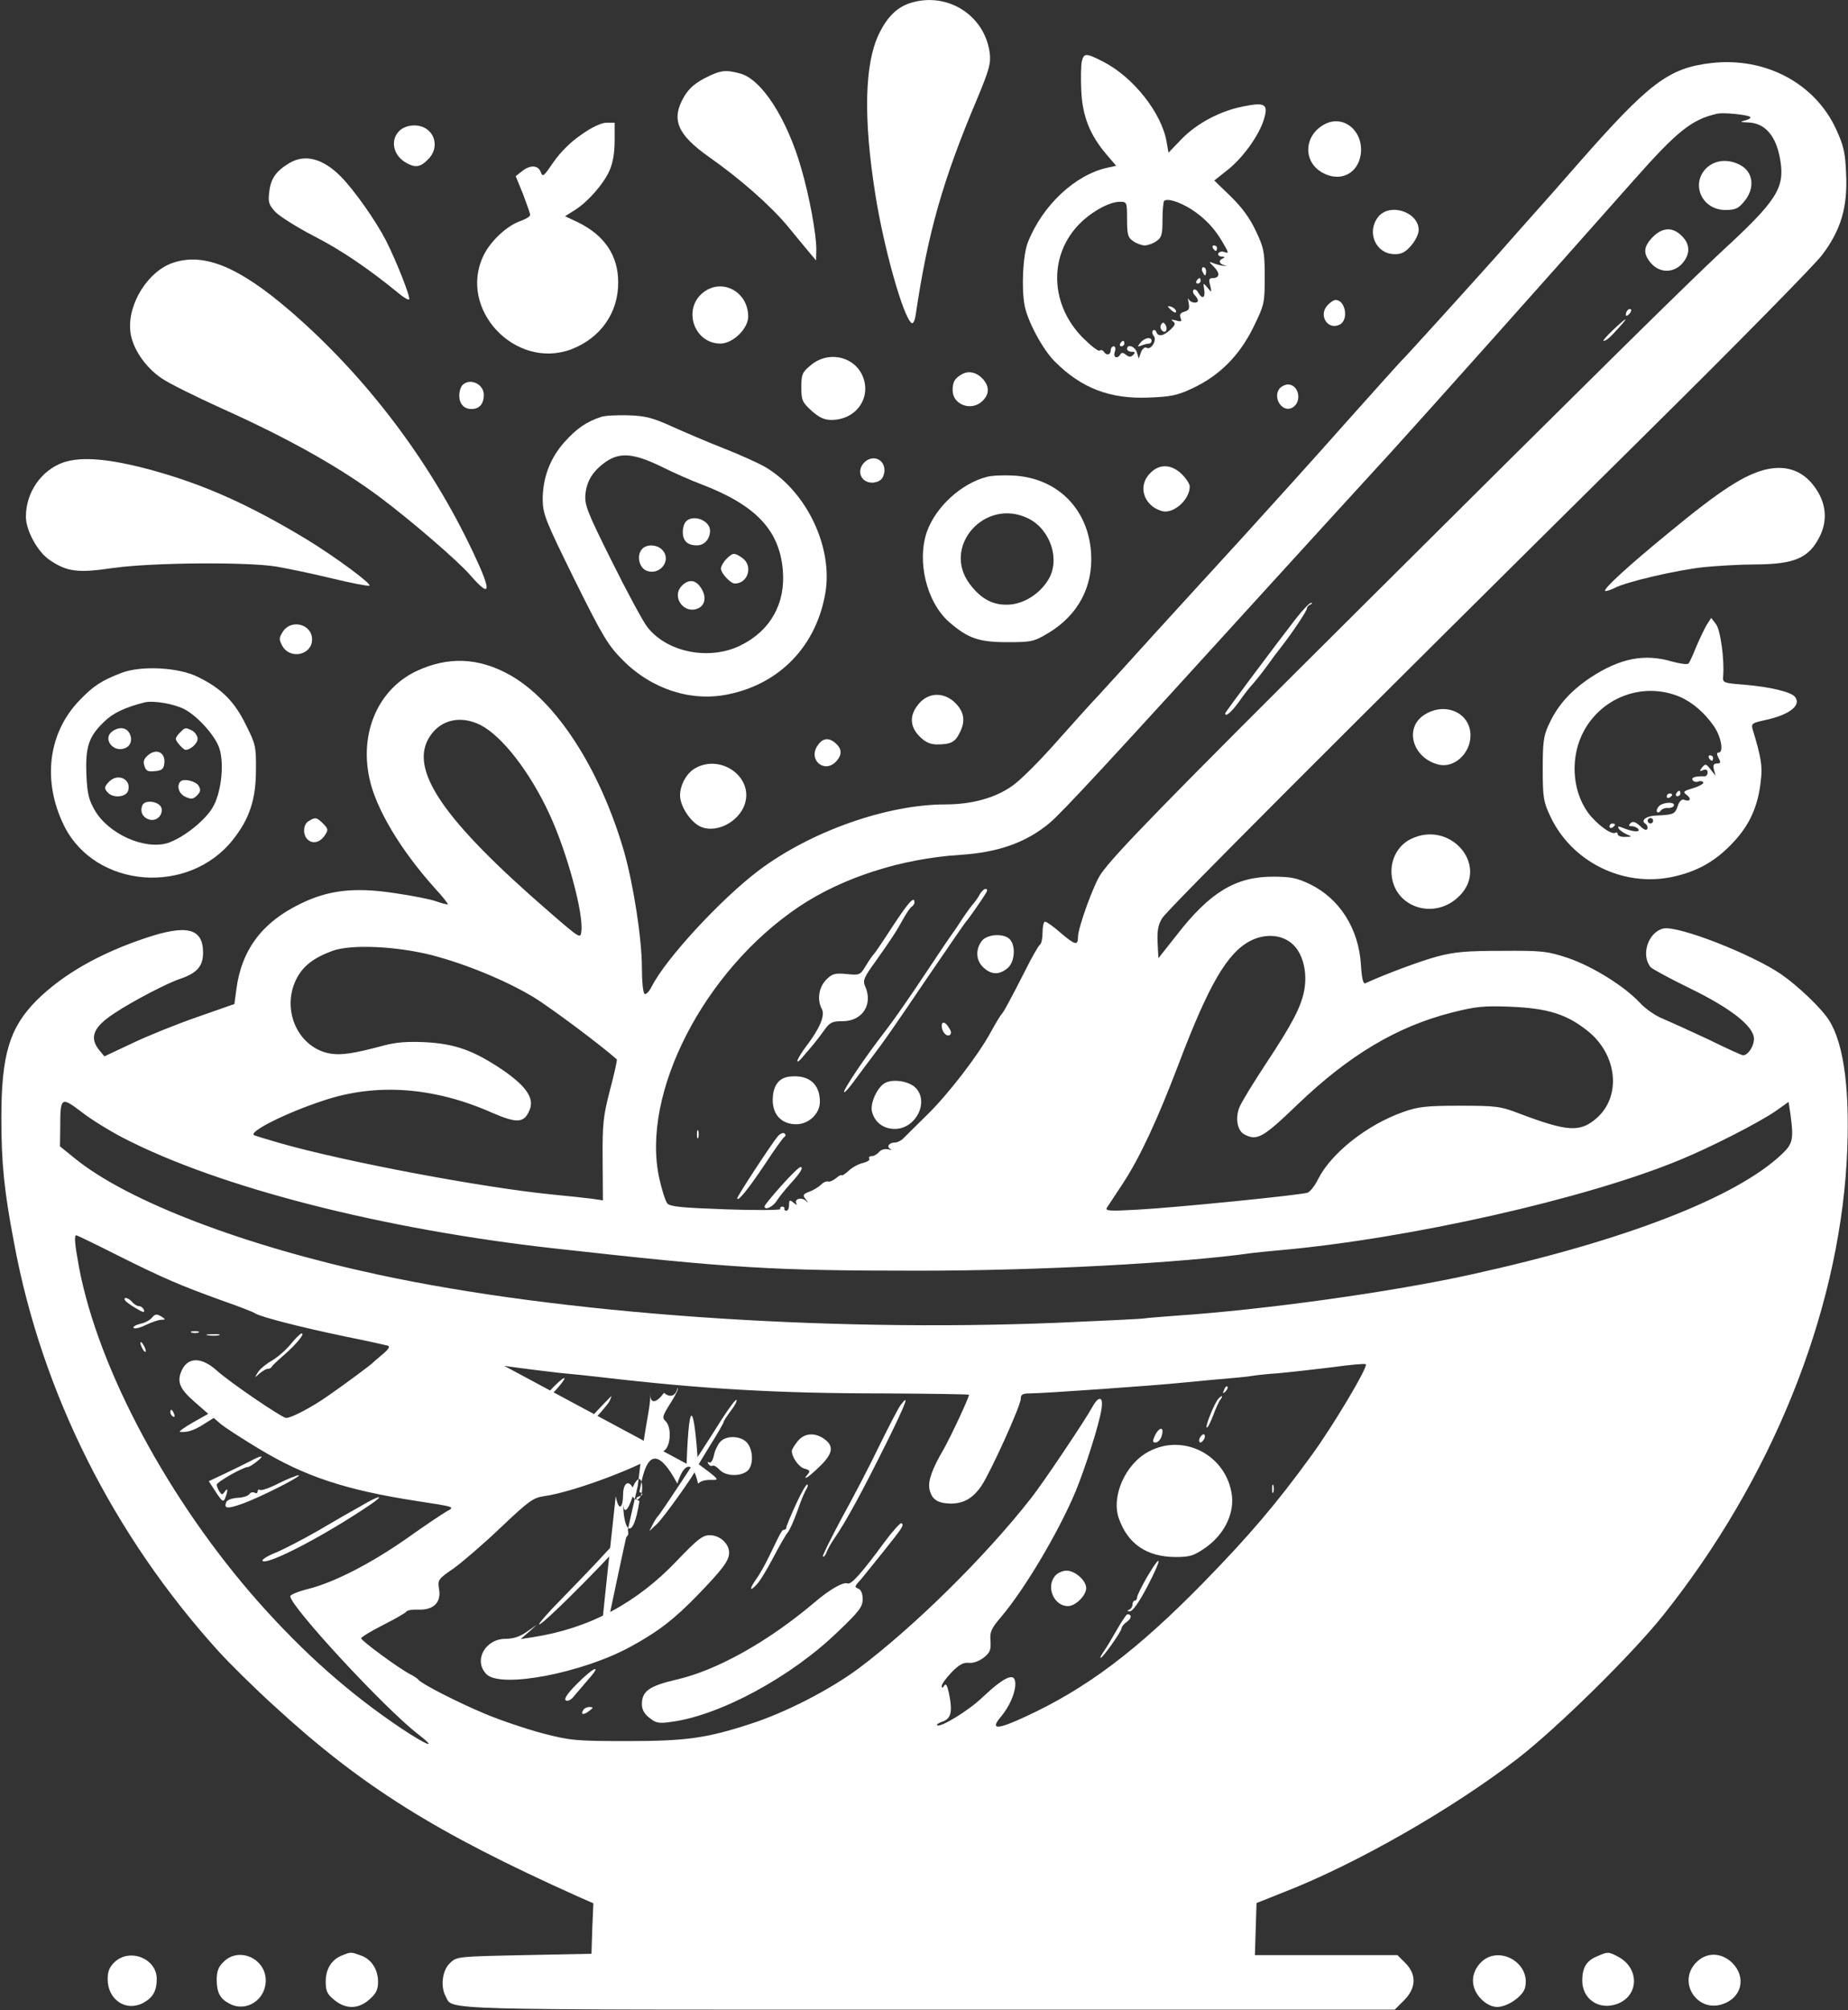 <svg width="904" height="983" viewBox="0 0 904 983" fill="none" xmlns="http://www.w3.org/2000/svg">
<rect x="0" y="0" width="904" height="983" fill="#333333" stroke="none"/>
<path d="M445.733 1.333C439.067 3.333 434.133 8 430 16.533C422.933 30.933 422.267 57.6 428.133 94.667C432.267 121.2 442 155.6 446 158C446.667 158.4 447.467 156.8 447.867 154.4C453.867 113.733 461.2 88 478.133 48C484 33.867 484.8 30.8 484.133 25.733C481.6 7.467 463.6 -4 445.733 1.333Z" fill="white"/>
<path d="M529.2 30C528.8 31.733 528.667 38.267 528.933 44.267C529.467 56.8 533.2 66.133 541.333 75.6L546 81.067L541.733 82C525.867 85.467 509.867 100.533 502.8 118.533C500.4 124.667 499.6 140.533 501.2 149.333C502.667 157.067 510 170.8 516 176.8C529.067 189.867 543.067 195.2 562 194.4C572.667 194 576 193.333 583.333 189.867C596.667 183.6 606.267 173.867 613.067 160.133C618.533 148.933 618.667 148.267 618.667 135.333C618.667 123.067 618.267 121.2 614.267 112.8C611.333 106.533 607.467 101.333 602 96L594 88.267L600.533 83.067C607.867 77.333 615.867 66.267 618.267 58.4C620.533 50.933 618.933 49.867 608.4 52C597.067 54.133 585.467 60.267 577.867 68.133L571.6 74.667L570.667 69.333C568.267 55.2 554.267 37.6 539.6 30.133C531.2 25.867 530.267 25.867 529.2 30ZM582.667 102.267C589.067 106.4 593.867 111.333 597.733 117.867C601.2 123.733 601.333 124.133 598.8 123.2C597.733 122.8 596.533 123.067 596 123.867C595.6 124.667 596.267 125.333 597.6 125.467C598.933 125.467 599.333 125.867 598.4 126.267C595.867 127.2 596.267 129.067 599.067 129.733C600.533 130.133 600.533 130.133 598.667 130C597.2 129.867 594.8 129.2 593.467 128.667C591.2 127.733 591.2 127.867 593.867 130.533C596.933 133.6 596.667 136 593.067 136C591.467 136 591.2 136.8 592 139.6C592.8 143.2 592.8 143.2 590.667 140.667C588.533 138.133 588.533 138.133 589.067 141.6C589.733 145.733 588.133 146.533 586.133 143.067C585.467 141.733 584.4 141.2 583.867 141.733C583.333 142.267 583.6 143.467 584.4 144.267C585.333 145.2 586 146.4 586 146.933C586 148.667 582.267 148.133 581.467 146.267C581.067 145.467 581.067 146.267 581.467 148.133C582 150.933 581.6 151.733 579.467 152.4C577.467 152.933 576.933 153.733 577.467 155.333C578.267 157.2 577.867 157.467 575.2 156.667C573.067 156.133 572.533 156.267 573.733 157.067C575.2 158.133 574.933 158.933 572.533 161.2C569.067 164.4 566.533 164.8 565.6 162.267C565.333 161.467 564.533 161.067 564 161.6C563.467 162.133 563.6 163.333 564.4 164.267C566.133 166.4 562.933 171.467 560.8 170C560 169.6 558.8 170.533 558.133 172.267L557.067 175.333L556.133 172.267C555.2 169.333 551.333 168 551.333 170.667C551.333 171.333 552.4 172 553.6 172C555.333 172 555.467 172.4 554.267 173.6C553.2 174.667 552.267 174.667 550.8 173.467C549.467 172.4 548.667 172.267 548 173.333C546.533 175.733 544.4 174.8 545.333 172C545.867 170.533 545.6 169.333 544.8 169.333C544 169.333 543.333 170.267 543.333 171.333C543.333 173.6 541.2 174 540 172C539.467 171.2 538.533 170.933 537.867 171.467C537.2 171.867 533.467 168.933 529.467 164.933C514.133 149.2 512.933 126.267 526.8 110.8C532.8 104.133 542.267 98.667 547.867 98.667C551.2 98.667 551.333 98.8 551.333 107.2C551.333 114.667 551.733 116.133 554.267 117.867C555.867 119.067 558.533 120 560 120C561.467 120 564.133 119.067 565.733 117.867C568.267 116.133 568.667 114.667 568.667 107.467C568.667 102.933 569.067 98.667 569.467 98.267C570.933 96.8 576.933 98.667 582.667 102.267Z" fill="white"/>
<path d="M593.333 121.333C593.733 122 594.4 122.667 594.8 122.667C595.067 122.667 595.333 122 595.333 121.333C595.333 120.533 594.667 120 593.867 120C593.2 120 592.933 120.533 593.333 121.333Z" fill="white"/>
<path d="M588.133 132.667C588.667 133.733 589.2 134.667 589.467 134.667C589.733 134.667 590 133.733 590 132.667C590 131.6 589.467 130.667 588.667 130.667C588 130.667 587.733 131.6 588.133 132.667Z" fill="white"/>
<path d="M585.333 137.333C584.933 138 585.2 138.667 585.867 138.667C586.667 138.667 587.333 138 587.333 137.333C587.333 136.533 587.067 136 586.8 136C586.4 136 585.733 136.533 585.333 137.333Z" fill="white"/>
<path d="M571.333 149.867C571.333 150.133 572.267 151.067 573.333 152C574.533 152.933 575.333 153.067 575.333 152.267C575.333 151.6 574.4 150.667 573.333 150.133C572.267 149.733 571.333 149.6 571.333 149.867Z" fill="white"/>
<path d="M568 158.667C567.467 159.467 567.6 160.8 568.4 161.6C570.134 163.333 571.467 161.067 570.134 158.8C569.2 157.467 568.8 157.467 568 158.667Z" fill="white"/>
<path d="M557.867 167.6C556.267 169.6 556.267 169.733 558.4 168.933C559.733 168.4 561.467 168 562.133 168C562.8 168 563.333 167.333 563.333 166.667C563.333 164.533 559.867 165.067 557.867 167.6Z" fill="white"/>
<path d="M548 168C547.6 168.667 547.867 169.333 548.533 169.333C549.333 169.333 550 168.667 550 168C550 167.2 549.733 166.667 549.467 166.667C549.067 166.667 548.4 167.2 548 168Z" fill="white"/>
<path d="M837.333 30.8C816.267 33.2 806.8 40.4 772 80C764 89.2 755.467 98.8 753.2 101.333C750.933 103.867 741.067 114.933 731.333 126C716.4 142.667 687.2 174.933 684.667 177.333C684.267 177.733 672.133 191.2 657.733 207.333C643.467 223.467 620.667 248.667 607.2 263.467C593.733 278.133 574.533 299.2 564.667 310C554.8 320.933 542.8 334.133 538 339.333C533.2 344.4 523.067 355.733 515.467 364.267C507.867 372.8 498.667 382 494.8 384.533C486.533 390.267 475.2 393.333 462.533 393.333C433.867 393.333 396.533 406.533 371.2 425.6C352.8 439.467 325.733 468.667 318.8 482.4C317.6 484.8 316 486.4 315.333 486C314.533 485.467 314 479.733 314 473.067C314 459.067 309.867 432.4 305.2 416.133C293.467 375.867 272 342.667 249.333 330C234 321.467 219.2 320.933 203.733 328.133C185.2 336.933 175.867 357.867 180.667 380.4C183.733 395.2 195.867 415.6 212.933 434.533C216.533 438.4 219.2 441.867 219.067 442.133C218.8 442.4 216.133 441.733 213.2 440.667C210.133 439.6 201.067 437.867 192.8 436.667C173.333 433.733 160.533 435.2 146.8 442C128.133 451.067 118.133 464.533 115.6 483.867L114.667 490.933L96.4 497.333C86.4 500.8 72.133 506.533 64.667 510.133L51.067 516.533L48.533 513.467C43.6 507.333 45.6 502.267 55.733 495.6C64.267 489.867 81.867 480.667 88 478.667C96.267 475.867 99.333 472.533 99.333 465.867C99.333 453.867 91.467 451.867 71.2 458.667C48.533 466.267 30.8 476.4 17.867 489.2C4.667 502.533 0.667 515.6 0.667 546.667C0.667 568.667 2 582.267 6.933 608C20.533 681.2 55.467 750.667 106.933 807.467C112.4 813.467 124.667 825.6 134.4 834.4C177.067 873.6 213.2 896.133 282.4 927.2L290.267 930.667L289.733 942.933L289.333 955.333L256.4 956C223.867 956.667 223.467 956.667 220.133 959.867C216.4 963.333 215.333 971.2 218 976.133C221.733 983.067 209.333 982.667 454.8 982.667H682.267L686.8 978.133C692.8 972.133 693.067 965.467 687.467 959.867L683.6 956H648.667H613.867L614.267 943.2L614.667 930.533L628.4 925.067C663.867 911.2 710.4 884.533 742.267 860C761.733 844.933 798.4 808.933 813.867 789.467C866.533 723.333 898.933 643.2 903.333 568.267C905.2 534.667 902.267 510.667 894.667 498.8C891.067 493.067 879.6 482.133 871.333 476.4C856.667 466.4 820.933 452.533 813.733 454C806.267 455.733 802.533 466.933 807.467 472.933C808.4 473.867 816.933 478.533 826.533 483.2C846.8 493.067 858 501.867 858 508C858 511.6 855.067 516 852.667 516C852 516 844.4 512.533 835.733 508.267C826.933 504.133 816.933 499.6 813.467 498.133C810 496.8 804.933 493.333 802.267 490.4C794.533 482.133 779.067 472.533 766.933 468.4C756.8 465.067 754.4 464.8 734.667 464.933C717.2 464.933 711.467 465.467 702.933 467.733C694.533 470 677.467 476.4 667.867 480.8C666.8 481.2 666.133 478.267 665.733 471.733C664.667 454.133 655.333 439.467 640.933 432.4C634.533 429.333 631.6 428.667 622.667 428.667C604.533 428.667 591.867 436.267 575.733 457.067L566.667 468.533L566.267 460.933C566 455.067 566.533 452.133 568.533 448.933C571.2 444.667 654.267 361.467 805.733 211.6C849.2 168.667 887.733 129.467 891.333 124.667C900.533 112.533 903.867 101.333 903.067 84.933C902.667 74.533 901.867 71.2 898.133 63.067C887.733 40.667 863.6 27.867 837.333 30.8ZM856 57.067C856.667 57.6 855.867 58.267 854 58.8C850.933 59.6 851.067 59.733 855.067 59.867C863.6 60.133 869.067 66.667 870.933 78.667C873.067 91.867 869.067 98.267 842.667 122.533C826.533 137.467 776 187.333 664.8 298C570.133 392.133 545.067 417.867 538.533 427.333C535.067 432.267 527.333 453.6 527.333 458.133C527.333 462.533 525.867 462.133 518.667 456C515.333 453.067 512 450.667 511.2 450.667C510.533 450.667 510 453.067 510 455.867C510 458.8 509.467 461.467 508.667 462C508 462.4 504.8 468 501.6 474.4C494 489.333 490.8 495.2 489.867 496C489.467 496.4 487.067 500.267 484.667 504.667C478.533 516 463.733 535.2 453.333 545.333C448.4 550.133 443.467 555.067 442.267 556.267C441.067 557.6 439.067 558.667 437.733 558.667C434.933 558.667 433.467 560.8 435.6 561.867C436.533 562.267 436.133 562.4 434.533 562C432.933 561.6 430.933 562.133 430 563.333C429.067 564.4 427.467 565.333 426.4 565.333C425.333 565.333 424.8 565.867 425.2 566.533C425.733 567.2 424.267 568.133 422.133 568.667C420.133 569.067 416.933 570.8 415.2 572.4C413.467 574 411.867 575.067 411.733 574.667C411.6 574.267 410.267 574.933 408.933 576.133C407.6 577.2 405.867 578 405.067 577.733C404.267 577.467 402.667 578.133 401.6 579.333C400.4 580.4 397.867 582 396 582.667C392.8 583.867 392.533 584.4 394.133 586.4C395.6 588.267 395.6 588.4 394.133 587.067C392 585.2 388.267 586.267 389.6 588.533C390.133 589.333 389.467 589.2 388.267 588.133C386.267 586.533 386 586.667 386 589.2C386 590.667 385.467 592 384.667 592C384 592 383.467 591.6 383.733 590.933C383.867 590.4 383.333 590 382.667 590C381.867 590 381.467 590.533 381.733 591.2C381.867 591.733 369.867 591.867 355.067 591.333C333.067 590.533 327.733 590 326.4 588.4C325.467 587.2 323.733 581.733 322.533 576.267C313.333 534.933 344.267 474.667 390.667 443.467C411.867 429.2 440.667 419.867 469.733 418C488.533 416.8 502.133 411.867 513.467 402.4C519.867 396.933 541.067 374.133 626.667 280C645.733 259.067 669.867 232.667 680.267 221.333C697.733 202.133 754.667 138.4 799.067 88.267C820.533 64 827.6 58.4 840 55.6C843.067 54.933 854 56 856 57.067ZM235.067 354.533C245.6 359.867 259.333 377.6 268.8 398.133C277.333 416.533 285.467 446.4 284.4 455.333C284 459.067 283.867 459.067 268.8 446C216.267 400.533 199.6 375.867 210.4 359.867C215.867 351.733 225.6 349.733 235.067 354.533ZM632.667 462C637.467 466.667 639.6 475.6 638 484.267C636.4 492.533 632.133 500.667 619.067 520.4C613.2 529.333 607.467 538.667 606.4 541.2C604.133 546.533 605.2 552.8 608.667 554.667C614.933 558 617.733 556.4 634.8 540C660 515.867 683.333 502 709.867 495.2C722 492.133 725.467 491.733 739.2 492.267C757.2 493.067 766.267 495.867 776.533 504C791.333 515.733 793.333 536.4 780.667 547.067C772.8 553.733 766.667 553.333 743.333 544.533C734 540.933 732 540.667 714 540.667C697.467 540.667 693.467 541.2 686.4 543.733C668.667 550 651.2 563.867 644.8 576.533C643.2 579.867 640.8 582.8 639.6 583.2C635.867 584.4 574.533 590.533 556.8 591.467C542.8 592.267 540.533 592.133 541.467 590.533C542.133 589.467 545.6 584.267 549.2 578.8C557.467 566.267 566.133 547.733 576.667 520C591.467 481.067 600.4 465.867 611.733 460C619.2 456.267 627.467 456.933 632.667 462ZM211.333 467.067C228.133 471.467 247.467 479.467 260.8 487.467C268.8 492.267 294.133 511.2 301.733 518C302 518.267 300.533 524.933 298.4 532.933C295.067 545.867 294.667 549.467 294.8 567.067L294.933 586.933L289.467 586.133C286.533 585.733 277.467 584.8 269.333 584C235.333 580.533 169.867 568.267 137.333 559.067C130.8 557.2 124.8 555.333 124.267 555.067C121.467 553.467 139.867 544.133 158.267 538.133C184 529.467 212.267 531.467 240.8 544.133C253.2 549.467 256.533 549.2 259.2 542.4C261.333 536.8 257.2 530.933 245.733 523.067C231.6 513.6 222.667 510.4 208 509.6C199.2 509.2 193.6 509.6 187.333 511.333C172.8 515.2 167.2 516 161.733 515.2C146.133 512.667 137.467 494.267 144.8 479.067C148 472.533 153.2 468.4 162.667 464.933C171.867 461.6 194 462.667 211.333 467.067ZM60.267 556.4C107.2 580.667 187.6 601.2 272 610.533C358.133 620.133 377.6 621.333 449.333 621.333C508.4 621.333 578 617.6 612.667 612.667C614.533 612.4 620.533 611.867 626 611.333C688.933 605.733 775.733 586.267 822 567.067C836.667 561.067 860.4 548.933 868.533 543.333L874.933 538.8L875.867 544.933C877.467 556.933 877.067 559.2 871.733 564.267C849.467 585.467 794.933 606.667 719.6 623.2C681.067 631.733 618.8 640.4 575.333 643.333C568.4 643.867 561.333 644.4 559.733 644.667C558.133 644.933 538.933 645.867 517.067 646.8C402.4 651.467 274 642.4 185.333 623.333C119.467 609.2 62.667 587.467 36.933 566.667L29.333 560.533L29.467 551.2C29.467 536.4 29.867 536.133 39.733 543.6C44.267 547.2 53.6 552.933 60.267 556.4ZM57.6 613.867C80 625.067 88.133 628.533 108.8 636C116.8 638.8 124.133 641.6 124.933 642.267C127.733 644 148 649.2 168.667 653.467C179.333 655.6 188.8 657.733 189.733 658C190.933 658.4 190 659.867 187.067 662.267C184.667 664.267 182.4 666.267 182 666.667C181.067 667.6 167.867 677.467 159.867 682.933C152.667 688 142.533 693.333 140 693.333C138 693.333 112.133 675.733 105.867 670C98.8 663.733 92.4 663.467 89.2 669.467C86.267 675.333 87.6 678.933 95.333 685.6L101.867 691.333L94.267 695.6C90.133 698 87.333 700 88 700.133C91.467 700.533 94.8 699.467 99.467 696.533L104.533 693.333L108.267 696.533C110.267 698.133 118.667 703.6 126.667 708.4C148.933 721.867 168.933 728.533 203.333 733.867C222.533 736.8 222.667 736.8 218.667 738.933C216.533 740.133 207.733 746 199.333 752C181.867 764.267 163.6 773.733 150.8 776.933C146 778.133 142 779.733 142 780.533C142.133 785.6 188 835.2 204.4 847.867C214.267 855.467 209.467 853.867 196.4 845.2C171.333 828.4 149.067 808.8 126.667 783.6C82.8 734.133 48.133 669.733 38.667 619.733C36.667 608.8 36.133 604 37.333 604C37.6 604 46.8 608.4 57.6 613.867ZM246.667 667.867C256.933 669.333 269.2 670.8 274 671.333C278.8 671.733 287.467 672.667 293.333 673.333C343.467 679.2 380.4 681.333 432.4 681.333C455.2 681.467 474 681.733 474 682C474 683.467 465.067 702.533 461.733 708.4C455.867 718.4 453.867 724.267 454.667 728.133C455.733 733.067 458.4 734.933 464.533 735.2C471.2 735.333 475.733 732.8 480 726.667C484.4 720.267 499.333 687.333 499.333 684C499.333 681.867 500.267 681.333 503.733 681.333C510.4 681.333 565.333 677.467 579.333 676C586.267 675.333 596 674.4 600.933 674C605.867 673.6 610.933 673.067 612.267 672.8C613.6 672.533 619.467 671.867 625.333 671.467C631.2 670.933 643.067 669.6 651.733 668.533C660.4 667.333 667.733 666.667 668.133 667.067C669.333 668.267 652.133 697.2 641.6 711.6C624.4 735.333 610.933 751.067 588.667 773.867C556.133 807.067 531.6 825.6 501.467 839.467C487.733 845.867 484.133 845.867 489.6 839.467C493.733 834.533 496.667 828 496.667 823.333C496.667 817.467 491.733 819.467 480.533 830C473.733 836.533 459.867 844.933 458.4 843.6C458.133 843.2 459.067 842.533 460.533 842C465.333 840.533 466.133 837.2 464.133 827.6C463.333 824 462.667 822.933 461.867 824.267C461.067 825.467 460.667 825.6 460.667 824.4C460.667 823.467 462.8 820.533 465.467 817.733C469.067 814 471.333 812.8 473.867 813.067C476 813.333 478.933 812.267 481.2 810.533C484.267 808.133 484.8 806.8 484.533 802.4C484.133 798 484.933 796.267 489.467 790.933C501.067 777.333 517.6 749.6 526.133 729.333C530.933 717.6 537.733 696.4 538.8 689.067C539.867 682.667 537.467 682.267 534.267 688.133C530.667 694.667 510.4 724.933 504.4 732.533C481.733 761.467 447.067 795.467 420.133 815.733C405.733 826.4 383.867 837.6 366.667 843.067C345.333 850 335.333 851.333 306.667 851.333C281.733 851.333 279.067 851.067 265.6 847.6C257.6 845.467 244.8 841.2 236.933 837.867C223.6 832.267 206.133 823.333 204.667 821.333C204.267 820.8 202.533 819.6 200.667 818.667C195.2 815.867 176.667 802.267 176.667 801.067C176.667 800.533 181.467 797.6 187.2 794.667C193.067 791.733 198.133 788.8 198.667 788.133C199.067 787.333 201.733 786.933 204.667 787.067C212 787.333 215.867 783.6 214.8 777.2C214 772.533 214.267 772.133 221.867 766.933C226.133 763.867 236.533 754.933 244.933 746.933C258.533 734 260.8 732.4 266 731.6C280.933 729.6 315.867 716.267 325.067 709.2C328.133 706.8 328.533 698 325.733 695.067C323.733 693.2 324 692.4 328.133 685.867C330.667 681.867 332.133 678.667 331.467 678.667C330.8 681.733 328.533 684.133 324.8 681.067C321.2 686 318.133 686.667 318.133 681.867C318.133 689.333 315.333 696.667 312 726.4C291.6 814.8 287.867 855.333 301.2 731.6C302.8 739.733 304.8 737.067 304.8 730.667C304.8 726.267 306.933 722.933 309.467 727.333C312 721.6 314.133 722 314.133 727.733C314.133 731.6 312 735.467 309.467 731.733C306.933 739.6 304.8 740.533 304.8 734C304.8 748.533 309.467 754.933 312.8 734C307.6 731.333 317.733 732 312.8 729.467C314.667 719.6 318.133 700.667 331.333 725.467C334.267 715.867 338.8 713.067 341.467 725.467C346.533 720.533 359.067 728.667 341.467 715.733C339.733 689.733 337.2 679.467 335.867 715.733" fill="white"/>
<path d="M834.933 82C826.8 89.733 832.4 102.667 844 102.667C848.8 102.667 850.4 102 853.2 98.533C858.667 92.133 857.733 84 851.2 80.667C845.467 77.6 839.2 78.133 834.933 82Z" fill="white"/>
<path d="M808.533 115.867C803.867 120.667 803.6 124 807.733 128.8C812 133.6 818.8 133.6 823.067 128.667C826.933 124.133 826.8 119.333 822.667 115.333C818.267 110.933 813.333 111.067 808.533 115.867Z" fill="white"/>
<path d="M796.267 151.6C795.733 152 795.333 153.067 795.333 153.867C795.333 154.667 796 154.533 796.933 153.6C797.733 152.8 798.133 151.733 797.867 151.333C797.467 150.933 796.667 151.067 796.267 151.6Z" fill="white"/>
<path d="M789.067 161.333C786 164.267 783.867 166.667 784.4 166.667C785.734 166.667 787.467 165.2 791.867 160.267C797.2 154.4 795.867 154.933 789.067 161.333Z" fill="white"/>
<path d="M634 302.4C623.867 315.467 599.333 348.267 599.333 348.8C599.333 350.8 602.267 348.4 606.133 343.067C608.533 339.6 611.467 335.867 612.667 334.667C613.733 333.467 616.8 329.733 619.333 326.267C621.867 322.667 625.2 318.267 626.8 316.267C632.4 309.067 639.333 298.667 639.333 297.467C639.333 296.8 640.133 295.867 641.067 295.6C641.867 295.2 642.133 294.8 641.333 294.8C640.667 294.667 637.333 298.133 634 302.4Z" fill="white"/>
<path d="M479.333 437.2C478.667 438.667 477.2 440.533 476.4 441.6C475.467 442.533 472.933 446 470.8 449.2C468.667 452.533 466.4 455.867 465.867 456.533C465.2 457.333 459.067 466.4 452.267 476.667C445.467 486.933 436.933 499.2 433.2 504C423.6 516.267 412.133 533.333 412.933 534C413.333 534.4 416 531.2 419.067 526.933C422.133 522.8 425.867 517.733 427.333 515.867C432.4 509.2 436.533 503.333 454.133 477.333C463.867 463.067 472.133 451.067 472.533 450.667C473.333 450 480.8 439.333 482.533 436.267C483.067 435.467 482.933 434.667 482.133 434.667C481.333 434.667 480.133 435.867 479.333 437.2Z" fill="white"/>
<path d="M436.667 452.933C432 460.133 427.867 466.267 427.333 466.667C426.933 467.067 425.2 469.467 423.6 472.133C420.8 476.8 420.533 476.933 414.133 476.267C408.4 475.733 407.067 476.133 404.133 479.067C400.533 482.8 399.6 488.8 402 493.333C403.733 496.4 401.067 502.8 394.667 511.2C389.2 518.4 388.267 522.267 393.6 515.733C395.733 513.333 397.867 510.667 398.667 509.733C399.333 508.933 401.467 506.133 403.2 503.733C406 499.867 407.067 499.333 412.267 499.333C421.867 499.333 427.2 491.067 423.2 482.267C422 479.467 422.533 478 428.267 470.133C436.133 459.067 438.533 455.333 442 449.067C443.467 446.4 445.2 443.867 446 443.333C446.667 442.933 447.333 442 447.333 441.2C447.333 437.867 444.4 441.2 436.667 452.933Z" fill="white"/>
<path d="M480.133 460.267C477.067 464.533 477.467 469.733 481.067 473.067C484.933 476.667 488.667 476.8 492.8 473.467C496.267 470.667 497.067 462.933 494.133 459.467C491.333 456.133 482.667 456.667 480.133 460.267Z" fill="white"/>
<path d="M460.667 501.6C460.667 504.4 462.933 507.067 464.533 506.133C465.467 505.467 465.467 504.4 464.267 502.667C462.533 499.6 460.667 499.2 460.667 501.6Z" fill="white"/>
<path d="M386.4 526.4C380.933 526.933 378 530.933 378 538C378 545.2 382.533 549.733 389.467 549.733C395.6 549.733 401.067 544.533 401.067 538.8C401.067 530 395.733 525.467 386.4 526.4Z" fill="white"/>
<path d="M433.067 529.467C429.2 531.467 425.6 539.333 426.533 543.467C427.867 548.8 432.133 552 437.733 552C448 552 454.667 538.8 447.867 531.867C444.667 528.667 437.067 527.467 433.067 529.467Z" fill="white"/>
<path d="M340.933 554.667C340.933 556.533 341.2 557.2 341.6 556.267C341.867 555.467 341.867 553.867 341.6 552.933C341.2 552.133 340.933 552.8 340.933 554.667Z" fill="white"/>
<path d="M380.4 555.733C377.467 559.2 360.667 584.8 360.667 585.867C360.667 588.133 366.4 580.933 374.133 569.333C378.667 562.4 383.067 556.267 383.733 555.867C384.533 555.333 384.4 554.667 383.6 554.133C382.933 553.733 381.467 554.4 380.4 555.733Z" fill="white"/>
<path d="M382.133 579.867C377.6 584.933 374 589.333 374 589.867C374 592 378 590.267 380 587.067C381.333 585.067 384.267 581.467 386.533 578.933C391.6 573.467 393.2 570.667 391.6 570.667C390.8 570.667 386.667 574.8 382.133 579.867Z" fill="white"/>
<path d="M61.2 635.867C61.6 636.533 64 638.267 66.534 639.733C69.867 641.733 70.933 642 70.4 640.533C70 639.467 68.933 638.667 68 638.667C67.067 638.667 65.6 637.733 64.667 636.667C62.934 634.533 60 633.867 61.2 635.867Z" fill="white"/>
<path d="M74.133 644.533C73.2 645.6 70.667 646.933 68.533 647.333C66.4 647.867 64.933 648.667 65.333 649.333C65.733 649.867 68.4 649.333 71.333 647.867C74.133 646.533 77.6 645.333 78.933 645.333C80.933 645.333 81.067 645.067 79.333 644C76.667 642.267 75.867 642.4 74.133 644.533Z" fill="white"/>
<path d="M93.734 651.6C94.534 651.867 96.133 651.867 97.067 651.6C97.867 651.2 97.2 650.933 95.334 650.933C93.467 650.933 92.8 651.2 93.734 651.6Z" fill="white"/>
<path d="M101.734 652.933C103.334 653.2 105.734 653.2 107.067 652.933C108.267 652.533 106.934 652.267 104 652.4C101.067 652.4 100 652.667 101.734 652.933Z" fill="white"/>
<path d="M142.267 657.2C139.867 660.133 135.733 663.733 132.933 665.333C130.133 666.933 127.067 669.467 126.133 671.067C124.4 673.867 124.4 673.867 126.933 671.6C128.4 670.4 130.133 669.333 130.933 669.333C131.733 669.333 132.667 668.933 132.933 668.267C133.2 667.733 135.733 665.333 138.667 662.8C144.8 657.467 149.333 652 147.6 652C146.933 652 144.533 654.4 142.267 657.2Z" fill="white"/>
<path d="M68.667 656.667C68.667 657.333 69.333 658.933 70 660C70.667 661.067 71.333 661.333 71.333 660.667C71.333 659.867 70.667 658.4 70 657.333C69.333 656.267 68.667 655.867 68.667 656.667Z" fill="white"/>
<path d="M83.334 690.533C83.334 691.333 83.867 692.267 84.667 692.667C85.467 693.067 85.6 692.533 85.2 691.467C84.267 689.067 83.334 688.667 83.334 690.533Z" fill="white"/>
<path d="M122 714.667C119.467 716 113.867 718.667 109.734 720.667L102.134 724.267L105.6 729.6C108.667 734.267 109.334 734.667 110.134 732.533C111.6 728.8 111.467 727.067 110 729.333C108.8 731.067 108.534 731.067 107.334 729.333C106.667 728.267 106 726.667 106 726C106 724.667 118.934 717.333 121.2 717.333C121.867 717.333 123.734 716.133 125.6 714.667C129.867 711.333 128.134 711.333 122 714.667Z" fill="white"/>
<path d="M136.267 725.333C131.867 727.6 127.867 728.933 127.2 728.533C126.533 728.133 126 728.533 126 729.333C126 730.133 125.333 730.4 124.533 729.867C123.733 729.467 122.533 729.733 122 730.533C121.467 731.467 118.933 732.267 116.267 732.4C113.467 732.533 111.067 733.467 110.667 734.533C109.467 737.733 111.2 737.867 118.4 735.333C126.8 732.4 148.667 721.333 146 721.333C144.933 721.467 140.533 723.2 136.267 725.333Z" fill="white"/>
<path d="M176.533 736.4C172.4 738.667 162.933 744.133 155.467 748.533C148 752.8 138.533 757.733 134.533 759.333C130.267 761.067 127.733 762.8 128.533 763.333C131.6 765.067 159.6 750.4 181.733 735.333C188.667 730.533 185.333 731.2 176.533 736.4Z" fill="white"/>
<path d="M198.8 679.467C190.933 687.2 184.8 693.867 185.067 694.267C185.467 694.667 190.533 690.533 196.267 685.067C202 679.6 209.067 672.933 212 670.267C215.2 667.333 216.533 665.333 215.333 665.333C214.133 665.333 206.8 671.733 198.8 679.467Z" fill="white"/>
<path d="M270.8 678.133C268.133 680.8 266 683.6 266 684.4C266 685.333 268.4 683.333 271.467 680.133C278 673.067 277.6 671.333 270.8 678.133Z" fill="white"/>
<path d="M598.8 679.6C598 681.467 598.134 681.6 599.467 680.4C600.4 679.467 600.8 678.4 600.4 678C600 677.6 599.2 678.267 598.8 679.6Z" fill="white"/>
<path d="M287.467 694.8C281.333 701.333 276.667 707.067 276.933 707.467C277.733 708.267 296.133 688.8 298.133 685.2C298.8 683.733 299.2 682.667 299.067 682.667C298.8 682.8 293.6 688.133 287.467 694.8Z" fill="white"/>
<path d="M595.733 684.267C593.6 687.2 589.6 697.333 590.267 698C590.667 698.4 592 695.867 593.333 692.4C594.667 688.8 596.267 685.2 597.067 684.267C597.733 683.467 598 682.667 597.6 682.667C597.333 682.667 596.4 683.467 595.733 684.267Z" fill="white"/>
<path d="M214.667 693.067C209.6 698 203.6 703.467 201.467 705.067C199.333 706.667 198 708.4 198.4 708.8C199.333 709.867 203.733 706.4 216.4 694.933C225.333 686.8 227.6 684 225.067 684C224.4 684 219.867 688.133 214.667 693.067Z" fill="white"/>
<path d="M353.067 694C341.867 711.867 322.8 740.667 321.867 741.333C321.467 741.733 320.267 743.467 319.333 745.333L317.6 748.667L321.2 745.333C324.4 742.533 340.667 719.6 340.667 718.133C340.667 717.733 343.733 712.667 347.333 706.8C351.067 700.933 354 695.733 354 695.333C354 694.8 355.6 692.4 357.467 689.867C359.467 687.333 360.667 684.933 360.267 684.533C359.867 684.133 356.667 688.4 353.067 694Z" fill="white"/>
<path d="M440.533 687.067C439.333 688.667 434.8 697.467 430.267 706.667C425.867 715.867 417.6 731.733 412 741.867C406.533 752 402.267 760.667 402.533 761.067C402.933 761.467 403.733 760.533 404.267 759.2C404.667 757.867 406.4 754.8 407.867 752.667C413.867 744 421.6 729.733 434.267 704.267C443.2 686 445.2 680.933 440.533 687.067Z" fill="white"/>
<path d="M564.933 702C563.733 704.667 563.733 705.333 565.2 705.333C566.933 705.333 568.667 702.667 568.667 699.867C568.667 697.467 566.4 698.8 564.933 702Z" fill="white"/>
<path d="M390.133 704.8C388.533 706.8 387.333 708.8 387.333 709.467C387.333 712.533 390.8 717.467 393.6 718.133C396.133 718.8 396.4 719.333 395.2 720.8C392.133 724.4 395.333 722.533 400.4 717.6C407.2 711.2 408.133 707.467 403.733 704C398.933 700.267 393.467 700.533 390.133 704.8Z" fill="white"/>
<path d="M586.8 703.333C586.4 704.4 586.667 705.333 587.2 705.333C587.867 705.333 588.667 704.4 589.2 703.333C589.6 702.267 589.333 701.333 588.8 701.333C588.133 701.333 587.333 702.267 586.8 703.333Z" fill="white"/>
<path d="M352.267 705.067C351.067 706.4 349.6 709.467 349.2 711.733C348.667 714.133 347.733 715.6 346.933 715.067C346.133 714.667 346 714.933 346.533 715.867C347.067 716.667 348 717.067 348.533 716.667C349.2 716.4 350.667 717.2 352 718.667C354.8 721.733 361.6 722.133 365.333 719.467C368.667 717.067 368.667 709.067 365.333 705.333C362.267 702 355.2 701.733 352.267 705.067Z" fill="white"/>
<path d="M562 709.733C550.533 715.733 543.467 731.6 547.333 742.533C551.733 754.933 560.933 761.2 574.8 761.333C582 761.333 583.867 760.8 589.467 756.933C598.533 750.667 603.6 740.8 602.667 731.6C600.4 711.867 579.333 700.533 562 709.733Z" fill="white"/>
<path d="M230 712C228.8 712.8 228.667 713.333 229.6 713.333C230.4 713.333 231.6 712.667 232 712C233.067 710.4 232.533 710.4 230 712Z" fill="white"/>
<path d="M389.467 735.333C386.8 741.067 384.667 746.267 384.667 746.8C384.667 747.467 384.267 748 383.6 748C382.533 748 382.133 748.8 376.4 760.667C374.4 764.8 371.6 769.867 370 772C366.533 776.933 366.533 778.667 370.133 774.8C371.733 773.2 375.333 767.2 378.267 761.6C381.2 756 384.4 750.4 385.333 749.333C386.267 748.267 388.4 743.467 390.133 738.667C391.733 733.867 393.733 729.2 394.4 728.267C395.067 727.333 395.333 726.267 394.933 725.867C394.533 725.467 392 729.733 389.467 735.333Z" fill="white"/>
<path d="M622.267 728C622.267 729.867 622.534 730.533 622.934 729.6C623.2 728.8 623.2 727.2 622.934 726.267C622.534 725.467 622.267 726.133 622.267 728Z" fill="white"/>
<path d="M432.4 754.4C421.733 768.933 416.4 774.933 414.667 774.267C412.667 773.333 406 777.067 398.667 783.333C375.867 802.667 350.667 816.8 330.667 821.333C317.6 824.4 314 826.933 314 833.333C314 835.867 315.2 838.133 317.733 840C320.8 842.533 322.4 842.8 328 842C352 838.933 387.067 820 410 797.733C420.267 788 422 785.6 422 782C422 779.2 421.2 777.333 419.867 776.8C418.133 776.133 418.133 775.733 419.6 774C420.533 772.933 422 771.333 422.667 770.4C423.467 769.467 427.733 764.133 432.133 758.667C441.6 746.8 442.4 745.733 440.933 744.8C440.4 744.533 436.533 748.8 432.4 754.4Z" fill="white"/>
<path d="M296.667 758.8C291.2 764.8 281.333 775.067 274.933 781.6C268.4 788.133 263.467 793.867 263.733 794.267C264.933 795.467 307.333 752.533 307.333 750.133C307.333 748.933 307.2 748 306.933 748C306.8 748 302.133 752.933 296.667 758.8Z" fill="white"/>
<path d="M331.6 762.667C311.6 783.867 288.267 796.267 260.667 800.533L254.667 801.467L258.667 798L262.667 794.4L257.733 797.867C254.4 800.267 251.067 801.333 247.333 801.333C237.2 801.333 231.467 812.133 238 818.667C245.067 825.733 285.2 818 308.667 805.067C322.133 797.733 330.133 791.467 341.467 779.733C353.6 767.2 356.667 763.067 356.667 759.2C356.667 754.8 352.133 750.667 347.2 750.667C343.733 750.667 341.2 752.667 331.6 762.667Z" fill="white"/>
<path d="M561.2 770.933C558.533 775.6 556.267 780.133 556.267 780.933C556.267 781.867 555.733 782.667 555.067 782.667C554.533 782.667 554 783.467 554 784.533C554 785.6 553.2 786.8 552.4 787.067C551.2 787.6 551.333 787.867 552.667 787.867C554 788 557.2 783.467 561.2 775.867C568.533 761.867 568.667 758.4 561.2 770.933Z" fill="white"/>
<path d="M516.267 770.4C511.467 775.733 515.467 785.333 522.4 785.333C526.133 785.333 531.333 780.133 531.333 776.533C531.333 772.8 525.867 768 521.733 768C519.867 768 517.467 769.067 516.267 770.4Z" fill="white"/>
<path d="M546.267 797.067C543.867 801.2 541.067 806 539.867 807.6C538.667 809.333 538 810.667 538.4 810.667C539.467 810.667 548.667 797.6 548.667 796.133C548.667 795.333 549.867 794 551.333 792.933C553.6 791.333 553.733 789.333 551.467 789.333C551.067 789.333 548.667 792.8 546.267 797.067Z" fill="white"/>
<path d="M282.267 823.333C277.467 828.133 275.733 830.8 276.8 831.467C277.733 832 279.467 831.2 280.933 829.2C282.4 827.467 285.6 823.733 288 820.933C294.8 813.333 290.267 815.2 282.267 823.333Z" fill="white"/>
<path d="M285.333 836.133C283.867 838.4 285.333 838.8 288.133 836.667C290.4 834.933 290.4 834.8 288.4 834.667C287.2 834.667 285.733 835.333 285.333 836.133Z" fill="white"/>
<path d="M344.933 38.133C340 40.667 337.067 43.2 334.667 47.2C328.133 58.4 331.2 65.733 347.067 76.933C362.133 87.467 377.2 100.8 385.467 110.8C389.867 116.133 394.667 122 396.267 123.867L399.2 127.333L399.333 122C399.333 114.533 396 96.133 391.867 82C384.933 58 372.667 38.933 362.267 36C354.933 34 352.533 34.267 344.933 38.133Z" fill="white"/>
<path d="M648.133 60.666C637.6 66.133 637.2 79.466 647.333 84.666C655.733 89.067 664.133 84.933 665.6 75.733C667.333 64.4 657.467 55.867 648.133 60.666Z" fill="white"/>
<path d="M284.533 65.733C279.2 69.333 274.267 74.267 270.8 79.2C266 86.267 265.467 86.8 264.533 84.133C263.2 80.667 259.333 80.533 255.333 83.733L252.267 86.133L255.867 94.933C257.733 99.867 259.333 104.4 259.333 105.067C259.333 105.867 257.333 107.067 254.8 108C248.267 110.133 240 117.733 236.533 124.933C223.867 151.067 252 181.067 279.467 170.8C293.733 165.333 302.533 152.933 302.4 138C302.4 124.933 295.733 115.067 282.667 108.667L276.4 105.733L281.067 102.8C287.333 98.933 295.067 90.267 298.133 83.467C299.733 79.867 300.667 74.933 300.667 68.933V60H296.8C294.267 60 289.6 62.133 284.533 65.733Z" fill="white"/>
<path d="M195.333 64C190.667 68.667 192.4 76.267 198.933 79.733C203.2 82.133 205.733 81.733 209.333 78C216 71.467 212 61.333 202.667 61.333C199.733 61.333 196.933 62.4 195.333 64Z" fill="white"/>
<path d="M141.333 79.867C134.933 83.733 132.4 87.467 131.733 93.733C131.067 98.8 131.467 100.133 134.8 103.733C136.933 105.867 145.333 111.2 153.6 115.467C166.667 122.133 180.267 131.333 195.067 143.467C197.467 145.467 199.733 146.8 200.133 146.4C200.933 145.467 194 127.867 188.8 117.6C183.867 108 173.2 92.8 166.533 86.133C157.733 77.333 148.933 75.2 141.333 79.867Z" fill="white"/>
<path d="M674.133 106.133C668.4 113.467 672.933 124 681.867 124.267C685.467 124.4 687.333 123.467 690.267 120.133C692.267 117.867 694 114.4 694 112.533C694 103.6 679.733 98.933 674.133 106.133Z" fill="white"/>
<path d="M84.933 128.4C72.667 132.267 62.4 148.4 63.733 161.733C64.4 169.733 70.8 179.467 79.2 185.067C82.667 187.467 95.867 194 108.8 199.867C141.467 214.533 166.8 228.8 186.667 243.733C201.867 255.2 224.267 274.533 230 281.2C240.267 292.933 240.667 289.6 231.467 270.133C210.4 225.467 178.934 183.867 141.734 151.867C117.067 130.667 100 123.467 84.933 128.4Z" fill="white"/>
<path d="M343.6 143.333C333.867 151.6 339.733 168 352.4 168C358.533 168 366 160.667 366 154.8C366 142.4 352.8 135.6 343.6 143.333Z" fill="white"/>
<path d="M649.334 149.333C644.8 154.267 649.6 161.733 655.467 158.667C659.867 156.267 658.134 146.667 653.334 146.667C652.4 146.667 650.667 147.867 649.334 149.333Z" fill="white"/>
<path d="M396.667 178.533C392.4 182 392 183.067 392 189.333C392 195.6 392.4 196.667 396.933 200.8C400.667 204.133 403.2 205.333 406.667 205.333C419.333 205.333 426.933 193.6 421.467 182.8C416.8 173.867 404.667 171.733 396.667 178.533Z" fill="white"/>
<path d="M470.667 182.933C467.067 184.933 466 186.667 466 190.8C466 198 475.333 201.333 480.667 196C484 192.667 484 189.2 481.067 185.6C478 182.133 474 181.067 470.667 182.933Z" fill="white"/>
<path d="M226.267 188.267C225.333 189.2 224.667 191.467 224.667 193.333C224.667 197.467 226.933 200 230.667 200C234.533 200 236.667 197.467 236.667 193.067C236.667 187.733 229.867 184.667 226.267 188.267Z" fill="white"/>
<path d="M626 189.867C622.267 194.533 627.467 202.267 632.4 199.2C637.067 196.267 635.333 188 630 188C628.667 188 626.933 188.933 626 189.867Z" fill="white"/>
<path d="M294 203.867C287.067 206.133 282.133 209.467 276.267 216C269.067 224 265.467 233.6 265.467 244.4C265.6 251.467 266.8 254.533 281.067 283.467C294.933 311.467 297.6 315.733 304.667 322.8C318.8 337.067 338.267 343.333 356.4 339.467C381.6 334.267 399.333 315.733 403.733 290C407.6 267.6 394.533 240.267 374.4 228.4C371.2 226.533 362.133 222.4 354.267 219.333C346.4 216.267 334.933 211.333 328.667 208.533C319.333 204.267 315.6 203.333 307.333 203.067C301.867 202.933 295.867 203.2 294 203.867ZM323.467 228.133C329.6 231.2 338.4 235.067 343.067 236.8C369.6 246.933 381.2 259.067 382.933 278.667C384.4 294.933 376.933 308.4 362.267 315.6C347.067 323.067 326.533 319.067 316.8 306.8C314.667 304.133 306.8 289.6 299.333 274.533C287.067 250 285.867 246.8 286.4 241.467C287.067 234.933 290.267 230 296.667 225.6C303.467 221.067 310.267 221.733 323.467 228.133Z" fill="white"/>
<path d="M335.6 254.933C334.667 255.867 334 258.133 334 260C334 264.533 336.267 266.667 340.933 266.667C344.533 266.667 347.333 263.6 347.333 259.467C347.333 254.533 339.2 251.333 335.6 254.933Z" fill="white"/>
<path d="M314.267 268.267C311.334 271.2 312.4 277.2 316 278.933C322.667 281.867 328.934 273.867 323.867 268.8C321.467 266.267 316.534 266 314.267 268.267Z" fill="white"/>
<path d="M355.333 273.333C353.867 274.8 352.667 276.933 352.667 278C352.667 280.267 357.333 285.333 359.467 285.333C366 285.333 368.533 276.533 363.067 272.8C359.2 270.133 358.533 270.133 355.333 273.333Z" fill="white"/>
<path d="M333.334 286.667C328.4 292.133 334.8 300.533 341.467 297.467C345.2 295.867 345.734 291.333 342.534 286.933C340 283.333 336.534 283.2 333.334 286.667Z" fill="white"/>
<path d="M30.933 226.133C20.133 230 12.667 240.8 12.667 252.667C12.667 259.467 18.533 270.133 24.533 274C32.933 279.6 38 280.267 55.333 277.733C74.267 275.067 120.933 274.667 135.333 277.067C140.8 278 152.933 280.533 162.267 282.8C171.6 285.067 180 286.667 180.667 286.4C182.4 285.867 164 272.267 150 263.733C122.133 246.933 100.267 237.067 74.667 230C53.733 224.267 40 223.067 30.933 226.133Z" fill="white"/>
<path d="M422.8 226.133C418.8 230.133 421.067 236 426.667 236C428.267 236 430.134 235.333 431.067 234.4C432 233.467 432.667 231.6 432.667 230C432.667 224.4 426.8 222.133 422.8 226.133Z" fill="white"/>
<path d="M562.667 231.333C556.4 237.467 559.333 247.2 568.267 249.867C573.867 251.6 582 244.4 582 237.867C582 236.667 580.267 234 578.133 231.867C573.067 226.933 567.2 226.667 562.667 231.333Z" fill="white"/>
<path d="M864.267 229.467C853.6 231.867 841.6 239.6 816.267 260.533C797.2 276.133 784.133 288 785.2 288.933C785.467 289.2 787.467 288.667 789.6 287.6C795.333 284.533 819.867 278.8 833.333 277.333C840 276.667 851.333 276 858.667 276C877.867 275.867 884.8 272.933 890.133 262.4C893.867 254.933 893.467 247.067 888.8 239.733C883.067 230.667 874.667 227.2 864.267 229.467Z" fill="white"/>
<path d="M482.667 233.2C470.267 236.4 457.867 247.733 453.467 259.867C448.4 274.267 453.2 294.4 464.267 304.133C473.467 312.133 478.8 314 492.667 314C504.8 314 505.733 313.733 512.933 309.467C527.467 300.667 534.8 286.8 533.733 270.267C532.267 248.667 517.067 233.6 495.6 232.533C490.667 232.267 484.933 232.533 482.667 233.2ZM502.933 253.467C513.867 258.8 518.8 273.733 512.8 283.467C508.667 290.267 501.333 294.933 494.267 295.6C486.267 296.267 480.133 293.2 474.4 285.6C460.533 267.2 481.867 243.2 502.933 253.467Z" fill="white"/>
<path d="M834.933 305.467C833.867 307.2 831.6 312 829.867 316C828.267 320 826.533 323.867 826 324.4C825.467 325.067 821.867 324.533 817.867 323.467C804.4 319.467 792.4 321.867 778 331.333C768.267 337.867 761.867 344.933 757.6 354.4C755.067 359.733 754.667 363.067 754.667 376C754.667 389.867 755.067 392.133 758.267 398.933C768.667 421.333 793.733 433.867 818 428.8C830.4 426.133 839.333 421.067 848 411.733C856 403.2 860 394.133 861.333 381.867C862.267 374.533 861.467 370.267 857.333 356.533C856.533 353.867 857.2 353.467 863.333 352.133C875.333 349.6 881.467 344.8 878 340.667C876 338.267 865.733 335.867 853.333 334.8C842.933 334 842.667 333.867 842.933 330.667C843.6 322.533 841.6 307.733 839.333 305.067L837.067 302.133L834.933 305.467ZM821.6 340.667C827.867 343.333 833.867 348.533 838.4 355.067C842 360.267 843.333 368 840.667 368C839.733 368 839.733 368.8 840.667 370.667C841.867 372.8 841.733 373.333 839.867 373.333C838.267 373.333 837.867 374.133 838.4 376.267L839.2 379.333L836.8 376.267C834.667 373.467 834.267 373.333 832.667 375.2C831.2 377.067 831.333 377.333 833.2 376.533C834.533 376 835.333 376.4 835.333 377.733C835.333 378.8 834.533 379.733 833.733 379.6C829.333 379.467 827.2 380.133 828 381.467C828.533 382.267 829.733 382.533 830.8 382.133C831.733 381.733 832.933 382 833.2 382.533C833.6 383.067 831.467 384.4 828.4 385.333C823.467 386.8 823.067 387.2 825.067 388.667C827.6 390.533 826.8 392.267 823.867 391.067C822.667 390.667 821.467 391.733 820.667 394.267C819.333 398.133 818.667 398.4 809.733 398.8C805.067 399.067 802.4 401.333 804.933 402.8C805.733 403.333 806.133 404.4 805.867 405.2C805.467 406.267 804.133 405.733 802.267 403.867C799.867 401.733 798.667 401.467 797.6 402.533C796.533 403.6 796.667 404 798.267 404C799.467 404 800.933 404.667 801.467 405.467C802.4 407.2 798.4 406.667 793.467 404.667C791.6 403.867 791.2 404 791.867 405.2C792.533 406.133 794.267 407.333 795.867 408C798.4 409.067 798.4 409.2 795.067 409.2C792.933 409.333 791.333 408.667 791.333 407.867C791.333 407.2 790.8 406.8 790.267 407.2C788.267 408.4 780.933 402.933 776.8 397.333C768.8 386.267 768 369.467 775.067 356.933C784.4 340.4 804.267 333.467 821.6 340.667ZM808.667 401.333C808.667 402 808.133 402.667 807.333 402.667C806.667 402.667 806 402 806 401.333C806 400.533 806.667 400 807.333 400C808.133 400 808.667 400.533 808.667 401.333Z" fill="white"/>
<path d="M836 370.667C836.4 371.333 837.067 372 837.467 372C837.733 372 838 371.333 838 370.667C838 369.867 837.333 369.333 836.533 369.333C835.867 369.333 835.6 369.867 836 370.667Z" fill="white"/>
<path d="M820 388C819.6 388.667 819.867 389.333 820.533 389.333C821.333 389.333 822 388.667 822 388C822 387.2 821.733 386.667 821.467 386.667C821.067 386.667 820.4 387.2 820 388Z" fill="white"/>
<path d="M815.333 389.467C815.333 390.133 816 390.4 816.667 390C817.467 389.6 818 388.933 818 388.533C818 388.267 817.467 388 816.667 388C816 388 815.333 388.667 815.333 389.467Z" fill="white"/>
<path d="M811.467 394.267C810.534 395.333 810.134 396.533 810.667 397.067C811.067 397.467 811.867 397.2 812.4 396.4C812.934 395.6 814.534 394.933 815.867 395.067C817.2 395.2 818.534 394.667 818.8 394C819.6 391.867 813.467 392.133 811.467 394.267Z" fill="white"/>
<path d="M787.333 404.133C787.333 404.8 788 405.067 788.667 404.667C789.467 404.267 790 403.6 790 403.2C790 402.933 789.467 402.667 788.667 402.667C788 402.667 787.333 403.333 787.333 404.133Z" fill="white"/>
<path d="M138.4 308.8C136.4 312 136.4 312.667 138.133 315.867C142 322.667 152.667 320.267 152.667 312.667C152.667 305.2 142.533 302.533 138.4 308.8Z" fill="white"/>
<path d="M59.333 329.067C49.867 332.667 45.733 335.333 39.067 342.267C23.467 358.267 20.533 382 31.467 404C46.8 434.4 92.267 438 114 410.533C122 400.4 125.2 390.933 125.2 376.533C125.333 365.2 125.067 363.867 120.267 354.4C114.667 342.933 108.4 336.667 96.667 330.933C87.2 326.267 68.933 325.333 59.333 329.067ZM90 346.667C96.533 350 105.333 359.733 107.333 366C109.867 373.733 108.133 388.533 103.733 395.333C99.6 401.867 89.067 410 81.867 412.267C70.533 415.6 53.067 407.733 46.4 396.267C43.467 391.2 42.667 388.133 42.267 378.8C41.733 365.333 43.333 360.133 50.933 352.933C55.2 348.667 61.2 345.867 70.667 343.467C75.067 342.4 84.933 344.133 90 346.667Z" fill="white"/>
<path d="M54.8 357.733C50.133 361.2 55.333 368.133 61.067 365.867C64 364.8 64.933 361.6 63.333 358.533C61.733 355.6 58.133 355.2 54.8 357.733Z" fill="white"/>
<path d="M88.133 358.133C86.933 359.2 86 360.667 86 361.333C86 362.533 89.733 366.667 90.8 366.667C93.2 366.667 96.667 363.467 96.667 361.333C96.667 359.867 95.467 358.133 94.133 357.333C90.8 355.6 90.533 355.6 88.133 358.133Z" fill="white"/>
<path d="M72.667 369.067C70.4 370.933 69.867 372.267 70.667 374.533C71.333 376.933 72.4 377.467 75.733 377.067C79.2 376.8 80.133 376 80.4 373.067C80.933 368 76.667 365.867 72.667 369.067Z" fill="white"/>
<path d="M53.467 382.133C50.933 384.667 50.8 385.6 52.933 387.733C55.6 390.4 61.733 389.733 62.667 386.667C64.4 381.067 57.733 377.867 53.467 382.133Z" fill="white"/>
<path d="M88.267 382.133C86.267 384.267 87.467 388.133 90.667 389.6C93.467 390.933 94.534 390.8 96.4 388.933C98.133 387.2 98.267 386.133 97.2 384.267C95.734 381.867 89.867 380.533 88.267 382.133Z" fill="white"/>
<path d="M69.6 393.867C68.4 396.933 69.867 399.733 72.8 400.667C76.267 401.867 79.6 398.933 79.067 395.467C78.533 391.867 70.8 390.667 69.6 393.867Z" fill="white"/>
<path d="M449.467 344.133C444.8 349.6 444.933 355.2 449.867 360.133C452.667 362.933 455.067 364 458.4 364C464.933 364 467.2 362.933 469.333 358.533C472.4 352.8 471.733 348.267 467.467 343.867C461.867 338.267 454.267 338.4 449.467 344.133Z" fill="white"/>
<path d="M697.067 349.333C686.667 355.6 690.8 370.667 703.733 373.867C711.333 375.733 719.333 368.4 719.333 359.6C719.333 348.667 707.2 343.067 697.067 349.333Z" fill="white"/>
<path d="M399.867 364.667C395.2 371.733 403.467 378.4 409.067 372.267C412 369.067 411.867 366.267 408.933 363.6C405.467 360.4 402.4 360.8 399.867 364.667Z" fill="white"/>
<path d="M340.4 375.467C336 377.733 332.667 383.733 332.667 388.933C332.667 393.6 336.8 400.533 341.333 403.467C348.933 408.4 361.733 402.4 364.533 392.533C368.133 379.733 352.667 368.8 340.4 375.467Z" fill="white"/>
<path d="M151.067 401.467C148.133 403.067 148 408.4 150.667 410.667C153.2 412.8 156.667 411.867 158.933 408.4C160.667 405.867 160.533 405.2 158.133 402.8C154.933 399.6 154.267 399.467 151.067 401.467Z" fill="white"/>
<path d="M690.133 410.267C684.4 413.067 680.667 419.2 680.667 426C680.667 443.333 701.6 450.8 714.133 437.867C728.533 423.067 709.333 400.8 690.133 410.267Z" fill="white"/>
<path d="M167.333 956.133C162.267 958.133 159.333 962.667 159.333 968.933C159.333 973.467 160 975.067 163.467 977.867C169.067 982.533 175.333 982.533 180.8 977.6C184 974.8 184.933 972.8 184.933 969.067C184.933 962.933 181.6 957.867 176.4 956.133C171.6 954.4 171.733 954.4 167.333 956.133Z" fill="white"/>
<path d="M781.067 956.667C776 958.8 774 962.267 774 968.4C774 977.333 781.867 982.933 790.667 980C801.867 976.267 802.267 962.267 791.333 956.667C786.667 954.267 786.533 954.267 781.067 956.667Z" fill="white"/>
<path d="M56.133 959.333C53.6 961.733 52.667 963.867 52.667 967.733C52.667 977.733 61.467 983.733 69.867 979.467C74.8 976.8 76.667 973.6 76.667 967.6C76.667 957.733 63.6 952.4 56.133 959.333Z" fill="white"/>
<path d="M109.333 959.333C106.8 961.733 106 964 106 968.267C106.133 974.4 107.6 977.333 112.267 979.733C120.4 984.133 130 977.867 130 968.4C130 957.6 116.8 951.733 109.333 959.333Z" fill="white"/>
<path d="M724.267 959.733C719.2 965.067 719.333 972.133 724.533 977.467C727.067 980 729.867 981.333 732.4 981.333C737.467 981.333 744.933 976.133 746 972C749.067 959.733 732.933 950.667 724.267 959.733Z" fill="white"/>
<path d="M829.6 959.733C820.533 969.2 830.133 984.133 842.533 980C852 976.933 854.4 966.933 847.467 959.867C842 954.533 834.667 954.4 829.6 959.733Z" fill="white"/>
</svg>
